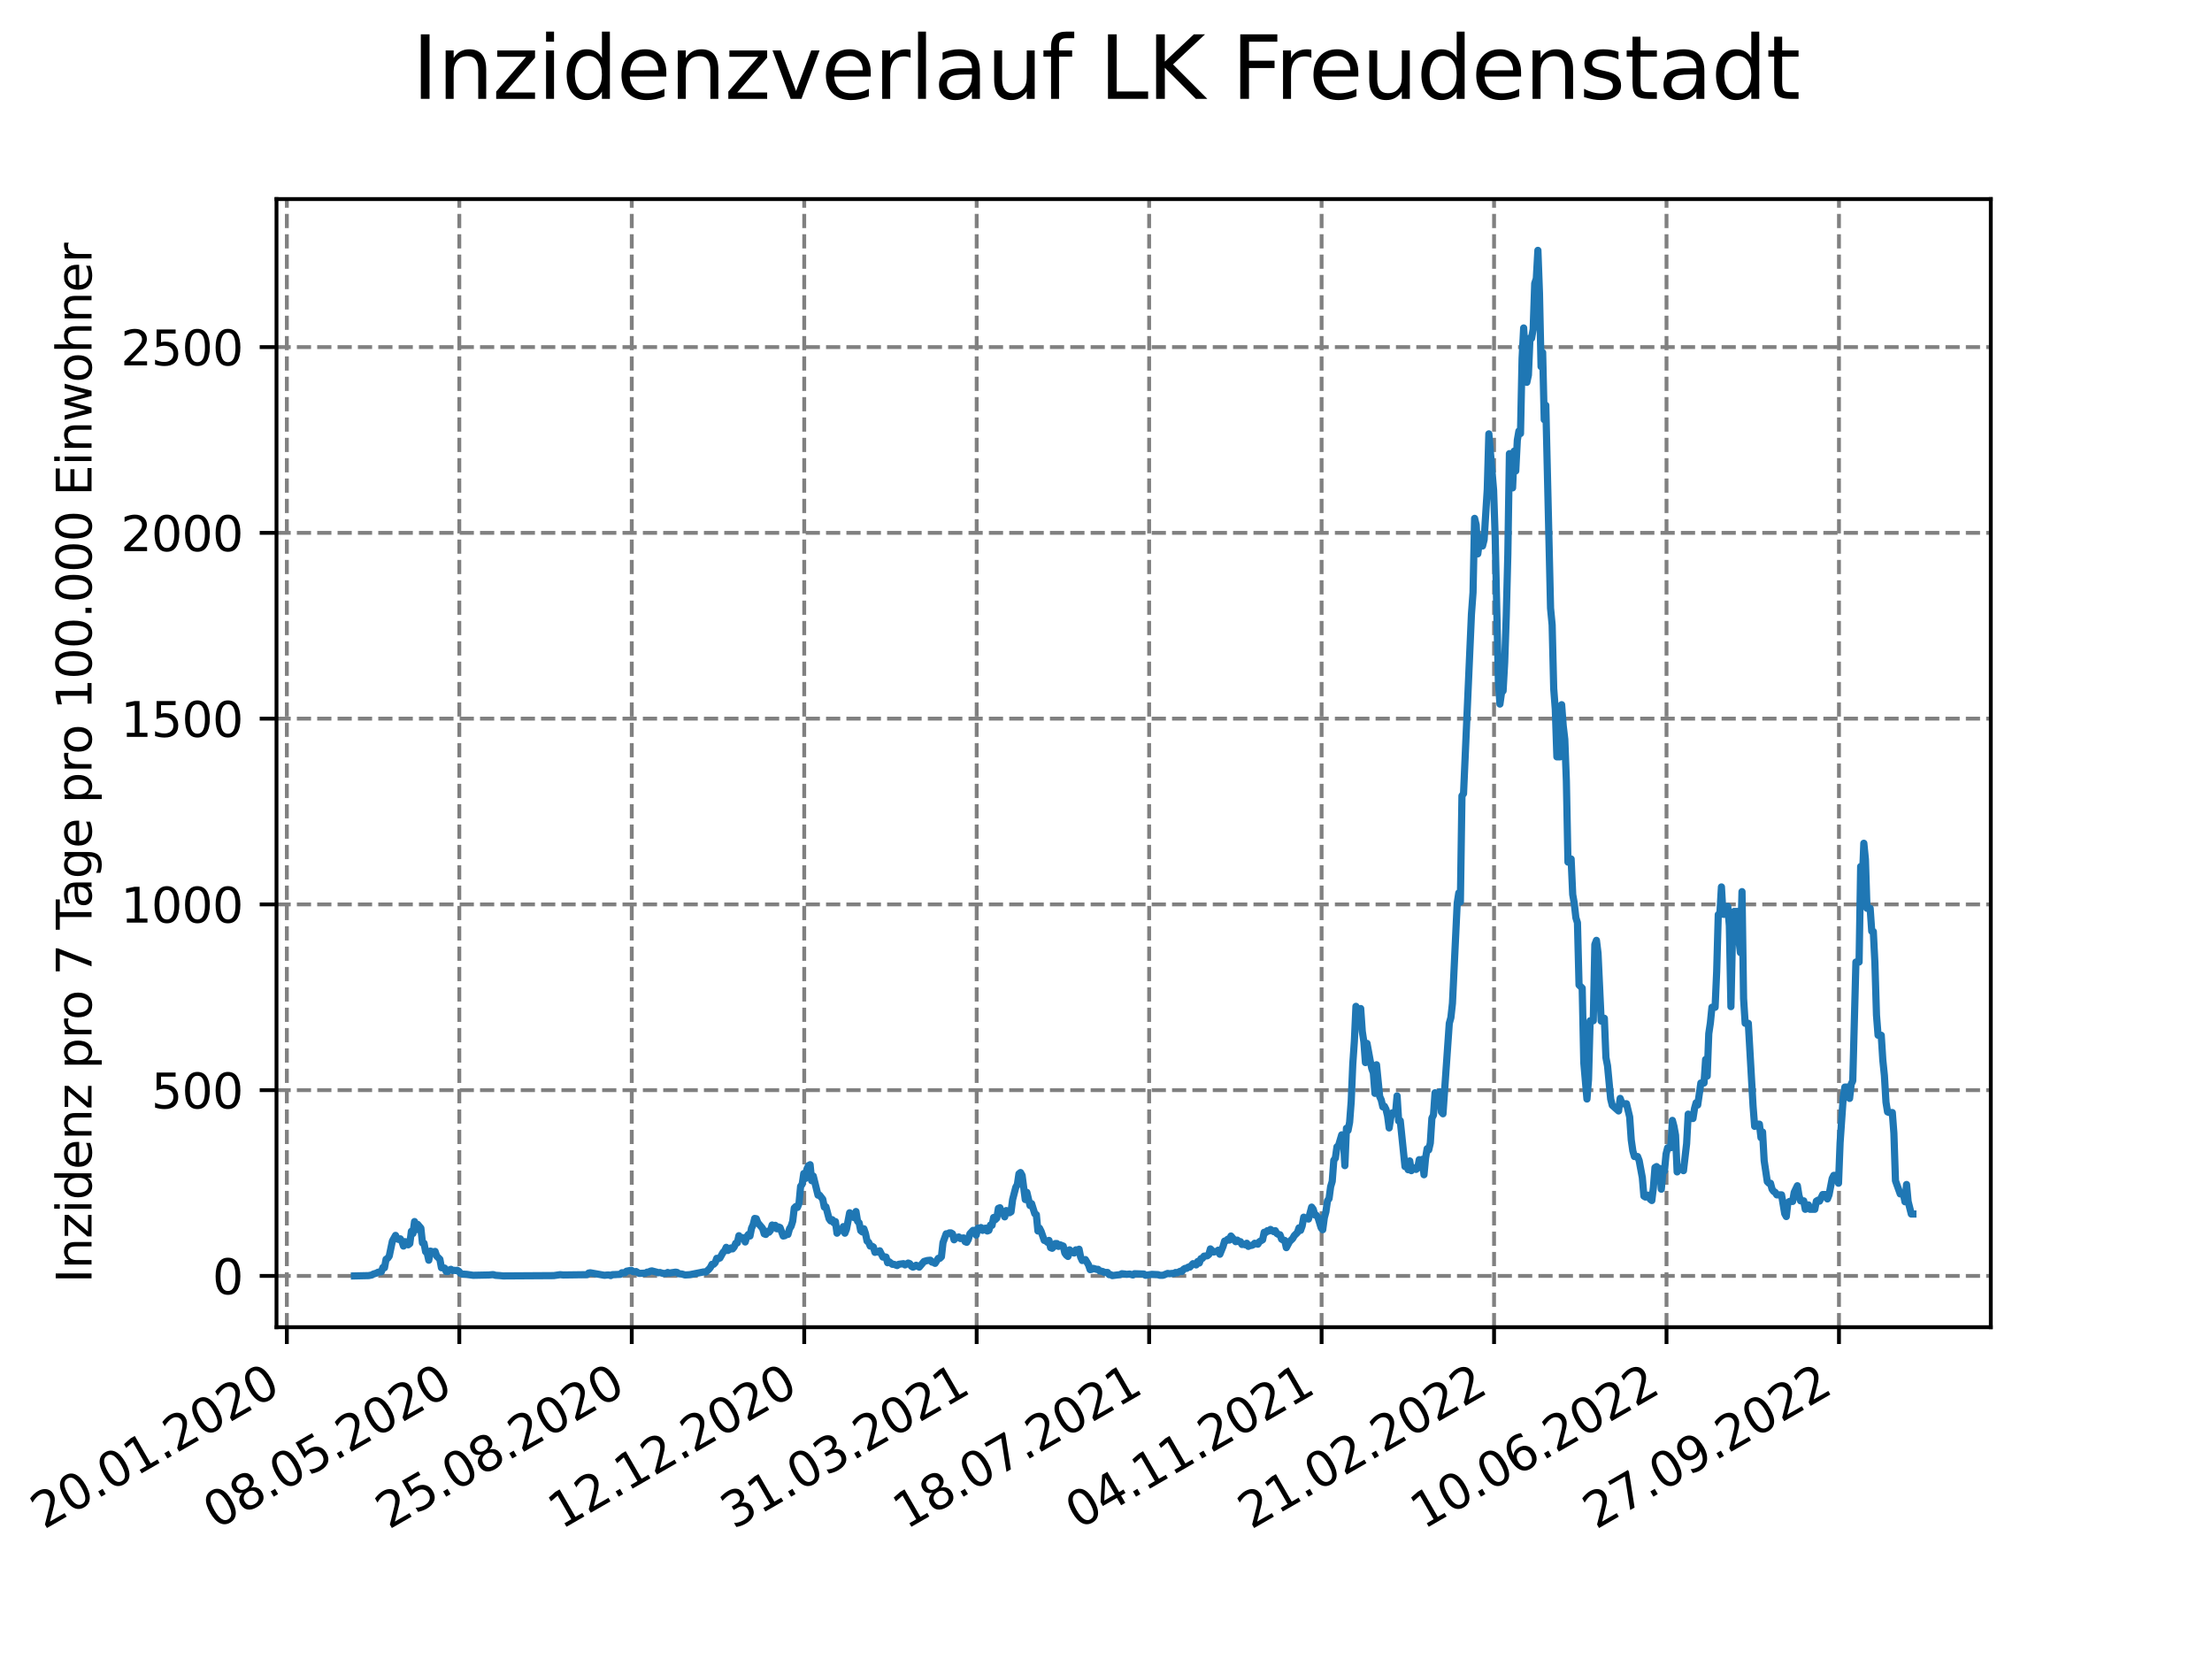 <?xml version="1.0" encoding="utf-8" standalone="no"?>
<!DOCTYPE svg PUBLIC "-//W3C//DTD SVG 1.1//EN"
  "http://www.w3.org/Graphics/SVG/1.1/DTD/svg11.dtd">
<svg xmlns:xlink="http://www.w3.org/1999/xlink" width="460.8pt" height="345.6pt" viewBox="0 0 460.8 345.6" xmlns="http://www.w3.org/2000/svg" version="1.1">
 <defs>
  <style type="text/css">*{stroke-linejoin: round; stroke-linecap: butt}</style>
 </defs>
 <g id="figure_1">
  <g id="patch_1">
   <path d="M 0 345.6 
L 460.8 345.6 
L 460.8 0 
L 0 0 
z
" style="fill: #ffffff"/>
  </g>
  <g id="axes_1">
   <g id="patch_2">
    <path d="M 57.6 276.48 
L 414.72 276.48 
L 414.72 41.472 
L 57.6 41.472 
z
" style="fill: #ffffff"/>
   </g>
   <g id="matplotlib.axis_1">
    <g id="xtick_1">
     <g id="line2d_1">
      <path d="M 59.756 276.48 
L 59.756 41.472 
" clip-path="url(#pf4c44e145e)" style="fill: none; stroke-dasharray: 2.96,1.28; stroke-dashoffset: 0; stroke: #808080; stroke-width: 0.8"/>
     </g>
     <g id="line2d_2">
      <defs>
       <path id="mc11d167c58" d="M 0 0 
L 0 3.5 
" style="stroke: #000000; stroke-width: 0.8"/>
      </defs>
      <g>
       <use xlink:href="#mc11d167c58" x="59.756" y="276.48" style="stroke: #000000; stroke-width: 0.8"/>
      </g>
     </g>
     <g id="text_1">
      <!-- 20.01.2020 -->
      <g transform="translate(9.131 318.689) rotate(-30) scale(0.1 -0.1)">
       <defs>
        <path id="DejaVuSans-32" d="M 1228 531 
L 3431 531 
L 3431 0 
L 469 0 
L 469 531 
Q 828 903 1448 1529 
Q 2069 2156 2228 2338 
Q 2531 2678 2651 2914 
Q 2772 3150 2772 3378 
Q 2772 3750 2511 3984 
Q 2250 4219 1831 4219 
Q 1534 4219 1204 4116 
Q 875 4013 500 3803 
L 500 4441 
Q 881 4594 1212 4672 
Q 1544 4750 1819 4750 
Q 2544 4750 2975 4387 
Q 3406 4025 3406 3419 
Q 3406 3131 3298 2873 
Q 3191 2616 2906 2266 
Q 2828 2175 2409 1742 
Q 1991 1309 1228 531 
z
" transform="scale(0.016)"/>
        <path id="DejaVuSans-30" d="M 2034 4250 
Q 1547 4250 1301 3770 
Q 1056 3291 1056 2328 
Q 1056 1369 1301 889 
Q 1547 409 2034 409 
Q 2525 409 2770 889 
Q 3016 1369 3016 2328 
Q 3016 3291 2770 3770 
Q 2525 4250 2034 4250 
z
M 2034 4750 
Q 2819 4750 3233 4129 
Q 3647 3509 3647 2328 
Q 3647 1150 3233 529 
Q 2819 -91 2034 -91 
Q 1250 -91 836 529 
Q 422 1150 422 2328 
Q 422 3509 836 4129 
Q 1250 4750 2034 4750 
z
" transform="scale(0.016)"/>
        <path id="DejaVuSans-2e" d="M 684 794 
L 1344 794 
L 1344 0 
L 684 0 
L 684 794 
z
" transform="scale(0.016)"/>
        <path id="DejaVuSans-31" d="M 794 531 
L 1825 531 
L 1825 4091 
L 703 3866 
L 703 4441 
L 1819 4666 
L 2450 4666 
L 2450 531 
L 3481 531 
L 3481 0 
L 794 0 
L 794 531 
z
" transform="scale(0.016)"/>
       </defs>
       <use xlink:href="#DejaVuSans-32"/>
       <use xlink:href="#DejaVuSans-30" x="63.623"/>
       <use xlink:href="#DejaVuSans-2e" x="127.246"/>
       <use xlink:href="#DejaVuSans-30" x="159.033"/>
       <use xlink:href="#DejaVuSans-31" x="222.656"/>
       <use xlink:href="#DejaVuSans-2e" x="286.279"/>
       <use xlink:href="#DejaVuSans-32" x="318.066"/>
       <use xlink:href="#DejaVuSans-30" x="381.689"/>
       <use xlink:href="#DejaVuSans-32" x="445.312"/>
       <use xlink:href="#DejaVuSans-30" x="508.936"/>
      </g>
     </g>
    </g>
    <g id="xtick_2">
     <g id="line2d_3">
      <path d="M 95.682 276.48 
L 95.682 41.472 
" clip-path="url(#pf4c44e145e)" style="fill: none; stroke-dasharray: 2.96,1.28; stroke-dashoffset: 0; stroke: #808080; stroke-width: 0.8"/>
     </g>
     <g id="line2d_4">
      <g>
       <use xlink:href="#mc11d167c58" x="95.682" y="276.48" style="stroke: #000000; stroke-width: 0.8"/>
      </g>
     </g>
     <g id="text_2">
      <!-- 08.05.2020 -->
      <g transform="translate(45.057 318.689) rotate(-30) scale(0.1 -0.1)">
       <defs>
        <path id="DejaVuSans-38" d="M 2034 2216 
Q 1584 2216 1326 1975 
Q 1069 1734 1069 1313 
Q 1069 891 1326 650 
Q 1584 409 2034 409 
Q 2484 409 2743 651 
Q 3003 894 3003 1313 
Q 3003 1734 2745 1975 
Q 2488 2216 2034 2216 
z
M 1403 2484 
Q 997 2584 770 2862 
Q 544 3141 544 3541 
Q 544 4100 942 4425 
Q 1341 4750 2034 4750 
Q 2731 4750 3128 4425 
Q 3525 4100 3525 3541 
Q 3525 3141 3298 2862 
Q 3072 2584 2669 2484 
Q 3125 2378 3379 2068 
Q 3634 1759 3634 1313 
Q 3634 634 3220 271 
Q 2806 -91 2034 -91 
Q 1263 -91 848 271 
Q 434 634 434 1313 
Q 434 1759 690 2068 
Q 947 2378 1403 2484 
z
M 1172 3481 
Q 1172 3119 1398 2916 
Q 1625 2713 2034 2713 
Q 2441 2713 2670 2916 
Q 2900 3119 2900 3481 
Q 2900 3844 2670 4047 
Q 2441 4250 2034 4250 
Q 1625 4250 1398 4047 
Q 1172 3844 1172 3481 
z
" transform="scale(0.016)"/>
        <path id="DejaVuSans-35" d="M 691 4666 
L 3169 4666 
L 3169 4134 
L 1269 4134 
L 1269 2991 
Q 1406 3038 1543 3061 
Q 1681 3084 1819 3084 
Q 2600 3084 3056 2656 
Q 3513 2228 3513 1497 
Q 3513 744 3044 326 
Q 2575 -91 1722 -91 
Q 1428 -91 1123 -41 
Q 819 9 494 109 
L 494 744 
Q 775 591 1075 516 
Q 1375 441 1709 441 
Q 2250 441 2565 725 
Q 2881 1009 2881 1497 
Q 2881 1984 2565 2268 
Q 2250 2553 1709 2553 
Q 1456 2553 1204 2497 
Q 953 2441 691 2322 
L 691 4666 
z
" transform="scale(0.016)"/>
       </defs>
       <use xlink:href="#DejaVuSans-30"/>
       <use xlink:href="#DejaVuSans-38" x="63.623"/>
       <use xlink:href="#DejaVuSans-2e" x="127.246"/>
       <use xlink:href="#DejaVuSans-30" x="159.033"/>
       <use xlink:href="#DejaVuSans-35" x="222.656"/>
       <use xlink:href="#DejaVuSans-2e" x="286.279"/>
       <use xlink:href="#DejaVuSans-32" x="318.066"/>
       <use xlink:href="#DejaVuSans-30" x="381.689"/>
       <use xlink:href="#DejaVuSans-32" x="445.312"/>
       <use xlink:href="#DejaVuSans-30" x="508.936"/>
      </g>
     </g>
    </g>
    <g id="xtick_3">
     <g id="line2d_5">
      <path d="M 131.609 276.48 
L 131.609 41.472 
" clip-path="url(#pf4c44e145e)" style="fill: none; stroke-dasharray: 2.96,1.28; stroke-dashoffset: 0; stroke: #808080; stroke-width: 0.8"/>
     </g>
     <g id="line2d_6">
      <g>
       <use xlink:href="#mc11d167c58" x="131.609" y="276.48" style="stroke: #000000; stroke-width: 0.8"/>
      </g>
     </g>
     <g id="text_3">
      <!-- 25.08.2020 -->
      <g transform="translate(80.983 318.689) rotate(-30) scale(0.1 -0.1)">
       <use xlink:href="#DejaVuSans-32"/>
       <use xlink:href="#DejaVuSans-35" x="63.623"/>
       <use xlink:href="#DejaVuSans-2e" x="127.246"/>
       <use xlink:href="#DejaVuSans-30" x="159.033"/>
       <use xlink:href="#DejaVuSans-38" x="222.656"/>
       <use xlink:href="#DejaVuSans-2e" x="286.279"/>
       <use xlink:href="#DejaVuSans-32" x="318.066"/>
       <use xlink:href="#DejaVuSans-30" x="381.689"/>
       <use xlink:href="#DejaVuSans-32" x="445.312"/>
       <use xlink:href="#DejaVuSans-30" x="508.936"/>
      </g>
     </g>
    </g>
    <g id="xtick_4">
     <g id="line2d_7">
      <path d="M 167.535 276.48 
L 167.535 41.472 
" clip-path="url(#pf4c44e145e)" style="fill: none; stroke-dasharray: 2.96,1.28; stroke-dashoffset: 0; stroke: #808080; stroke-width: 0.8"/>
     </g>
     <g id="line2d_8">
      <g>
       <use xlink:href="#mc11d167c58" x="167.535" y="276.48" style="stroke: #000000; stroke-width: 0.8"/>
      </g>
     </g>
     <g id="text_4">
      <!-- 12.12.2020 -->
      <g transform="translate(116.91 318.689) rotate(-30) scale(0.1 -0.1)">
       <use xlink:href="#DejaVuSans-31"/>
       <use xlink:href="#DejaVuSans-32" x="63.623"/>
       <use xlink:href="#DejaVuSans-2e" x="127.246"/>
       <use xlink:href="#DejaVuSans-31" x="159.033"/>
       <use xlink:href="#DejaVuSans-32" x="222.656"/>
       <use xlink:href="#DejaVuSans-2e" x="286.279"/>
       <use xlink:href="#DejaVuSans-32" x="318.066"/>
       <use xlink:href="#DejaVuSans-30" x="381.689"/>
       <use xlink:href="#DejaVuSans-32" x="445.312"/>
       <use xlink:href="#DejaVuSans-30" x="508.936"/>
      </g>
     </g>
    </g>
    <g id="xtick_5">
     <g id="line2d_9">
      <path d="M 203.461 276.48 
L 203.461 41.472 
" clip-path="url(#pf4c44e145e)" style="fill: none; stroke-dasharray: 2.96,1.28; stroke-dashoffset: 0; stroke: #808080; stroke-width: 0.8"/>
     </g>
     <g id="line2d_10">
      <g>
       <use xlink:href="#mc11d167c58" x="203.461" y="276.48" style="stroke: #000000; stroke-width: 0.8"/>
      </g>
     </g>
     <g id="text_5">
      <!-- 31.03.2021 -->
      <g transform="translate(152.836 318.689) rotate(-30) scale(0.1 -0.1)">
       <defs>
        <path id="DejaVuSans-33" d="M 2597 2516 
Q 3050 2419 3304 2112 
Q 3559 1806 3559 1356 
Q 3559 666 3084 287 
Q 2609 -91 1734 -91 
Q 1441 -91 1130 -33 
Q 819 25 488 141 
L 488 750 
Q 750 597 1062 519 
Q 1375 441 1716 441 
Q 2309 441 2620 675 
Q 2931 909 2931 1356 
Q 2931 1769 2642 2001 
Q 2353 2234 1838 2234 
L 1294 2234 
L 1294 2753 
L 1863 2753 
Q 2328 2753 2575 2939 
Q 2822 3125 2822 3475 
Q 2822 3834 2567 4026 
Q 2313 4219 1838 4219 
Q 1578 4219 1281 4162 
Q 984 4106 628 3988 
L 628 4550 
Q 988 4650 1302 4700 
Q 1616 4750 1894 4750 
Q 2613 4750 3031 4423 
Q 3450 4097 3450 3541 
Q 3450 3153 3228 2886 
Q 3006 2619 2597 2516 
z
" transform="scale(0.016)"/>
       </defs>
       <use xlink:href="#DejaVuSans-33"/>
       <use xlink:href="#DejaVuSans-31" x="63.623"/>
       <use xlink:href="#DejaVuSans-2e" x="127.246"/>
       <use xlink:href="#DejaVuSans-30" x="159.033"/>
       <use xlink:href="#DejaVuSans-33" x="222.656"/>
       <use xlink:href="#DejaVuSans-2e" x="286.279"/>
       <use xlink:href="#DejaVuSans-32" x="318.066"/>
       <use xlink:href="#DejaVuSans-30" x="381.689"/>
       <use xlink:href="#DejaVuSans-32" x="445.312"/>
       <use xlink:href="#DejaVuSans-31" x="508.936"/>
      </g>
     </g>
    </g>
    <g id="xtick_6">
     <g id="line2d_11">
      <path d="M 239.387 276.48 
L 239.387 41.472 
" clip-path="url(#pf4c44e145e)" style="fill: none; stroke-dasharray: 2.96,1.28; stroke-dashoffset: 0; stroke: #808080; stroke-width: 0.8"/>
     </g>
     <g id="line2d_12">
      <g>
       <use xlink:href="#mc11d167c58" x="239.387" y="276.48" style="stroke: #000000; stroke-width: 0.8"/>
      </g>
     </g>
     <g id="text_6">
      <!-- 18.07.2021 -->
      <g transform="translate(188.762 318.689) rotate(-30) scale(0.1 -0.1)">
       <defs>
        <path id="DejaVuSans-37" d="M 525 4666 
L 3525 4666 
L 3525 4397 
L 1831 0 
L 1172 0 
L 2766 4134 
L 525 4134 
L 525 4666 
z
" transform="scale(0.016)"/>
       </defs>
       <use xlink:href="#DejaVuSans-31"/>
       <use xlink:href="#DejaVuSans-38" x="63.623"/>
       <use xlink:href="#DejaVuSans-2e" x="127.246"/>
       <use xlink:href="#DejaVuSans-30" x="159.033"/>
       <use xlink:href="#DejaVuSans-37" x="222.656"/>
       <use xlink:href="#DejaVuSans-2e" x="286.279"/>
       <use xlink:href="#DejaVuSans-32" x="318.066"/>
       <use xlink:href="#DejaVuSans-30" x="381.689"/>
       <use xlink:href="#DejaVuSans-32" x="445.312"/>
       <use xlink:href="#DejaVuSans-31" x="508.936"/>
      </g>
     </g>
    </g>
    <g id="xtick_7">
     <g id="line2d_13">
      <path d="M 275.314 276.48 
L 275.314 41.472 
" clip-path="url(#pf4c44e145e)" style="fill: none; stroke-dasharray: 2.96,1.28; stroke-dashoffset: 0; stroke: #808080; stroke-width: 0.8"/>
     </g>
     <g id="line2d_14">
      <g>
       <use xlink:href="#mc11d167c58" x="275.314" y="276.48" style="stroke: #000000; stroke-width: 0.8"/>
      </g>
     </g>
     <g id="text_7">
      <!-- 04.11.2021 -->
      <g transform="translate(224.688 318.689) rotate(-30) scale(0.1 -0.1)">
       <defs>
        <path id="DejaVuSans-34" d="M 2419 4116 
L 825 1625 
L 2419 1625 
L 2419 4116 
z
M 2253 4666 
L 3047 4666 
L 3047 1625 
L 3713 1625 
L 3713 1100 
L 3047 1100 
L 3047 0 
L 2419 0 
L 2419 1100 
L 313 1100 
L 313 1709 
L 2253 4666 
z
" transform="scale(0.016)"/>
       </defs>
       <use xlink:href="#DejaVuSans-30"/>
       <use xlink:href="#DejaVuSans-34" x="63.623"/>
       <use xlink:href="#DejaVuSans-2e" x="127.246"/>
       <use xlink:href="#DejaVuSans-31" x="159.033"/>
       <use xlink:href="#DejaVuSans-31" x="222.656"/>
       <use xlink:href="#DejaVuSans-2e" x="286.279"/>
       <use xlink:href="#DejaVuSans-32" x="318.066"/>
       <use xlink:href="#DejaVuSans-30" x="381.689"/>
       <use xlink:href="#DejaVuSans-32" x="445.312"/>
       <use xlink:href="#DejaVuSans-31" x="508.936"/>
      </g>
     </g>
    </g>
    <g id="xtick_8">
     <g id="line2d_15">
      <path d="M 311.24 276.48 
L 311.24 41.472 
" clip-path="url(#pf4c44e145e)" style="fill: none; stroke-dasharray: 2.96,1.28; stroke-dashoffset: 0; stroke: #808080; stroke-width: 0.8"/>
     </g>
     <g id="line2d_16">
      <g>
       <use xlink:href="#mc11d167c58" x="311.24" y="276.48" style="stroke: #000000; stroke-width: 0.8"/>
      </g>
     </g>
     <g id="text_8">
      <!-- 21.02.2022 -->
      <g transform="translate(260.615 318.689) rotate(-30) scale(0.1 -0.1)">
       <use xlink:href="#DejaVuSans-32"/>
       <use xlink:href="#DejaVuSans-31" x="63.623"/>
       <use xlink:href="#DejaVuSans-2e" x="127.246"/>
       <use xlink:href="#DejaVuSans-30" x="159.033"/>
       <use xlink:href="#DejaVuSans-32" x="222.656"/>
       <use xlink:href="#DejaVuSans-2e" x="286.279"/>
       <use xlink:href="#DejaVuSans-32" x="318.066"/>
       <use xlink:href="#DejaVuSans-30" x="381.689"/>
       <use xlink:href="#DejaVuSans-32" x="445.312"/>
       <use xlink:href="#DejaVuSans-32" x="508.936"/>
      </g>
     </g>
    </g>
    <g id="xtick_9">
     <g id="line2d_17">
      <path d="M 347.166 276.48 
L 347.166 41.472 
" clip-path="url(#pf4c44e145e)" style="fill: none; stroke-dasharray: 2.96,1.28; stroke-dashoffset: 0; stroke: #808080; stroke-width: 0.8"/>
     </g>
     <g id="line2d_18">
      <g>
       <use xlink:href="#mc11d167c58" x="347.166" y="276.48" style="stroke: #000000; stroke-width: 0.8"/>
      </g>
     </g>
     <g id="text_9">
      <!-- 10.06.2022 -->
      <g transform="translate(296.541 318.689) rotate(-30) scale(0.1 -0.1)">
       <defs>
        <path id="DejaVuSans-36" d="M 2113 2584 
Q 1688 2584 1439 2293 
Q 1191 2003 1191 1497 
Q 1191 994 1439 701 
Q 1688 409 2113 409 
Q 2538 409 2786 701 
Q 3034 994 3034 1497 
Q 3034 2003 2786 2293 
Q 2538 2584 2113 2584 
z
M 3366 4563 
L 3366 3988 
Q 3128 4100 2886 4159 
Q 2644 4219 2406 4219 
Q 1781 4219 1451 3797 
Q 1122 3375 1075 2522 
Q 1259 2794 1537 2939 
Q 1816 3084 2150 3084 
Q 2853 3084 3261 2657 
Q 3669 2231 3669 1497 
Q 3669 778 3244 343 
Q 2819 -91 2113 -91 
Q 1303 -91 875 529 
Q 447 1150 447 2328 
Q 447 3434 972 4092 
Q 1497 4750 2381 4750 
Q 2619 4750 2861 4703 
Q 3103 4656 3366 4563 
z
" transform="scale(0.016)"/>
       </defs>
       <use xlink:href="#DejaVuSans-31"/>
       <use xlink:href="#DejaVuSans-30" x="63.623"/>
       <use xlink:href="#DejaVuSans-2e" x="127.246"/>
       <use xlink:href="#DejaVuSans-30" x="159.033"/>
       <use xlink:href="#DejaVuSans-36" x="222.656"/>
       <use xlink:href="#DejaVuSans-2e" x="286.279"/>
       <use xlink:href="#DejaVuSans-32" x="318.066"/>
       <use xlink:href="#DejaVuSans-30" x="381.689"/>
       <use xlink:href="#DejaVuSans-32" x="445.312"/>
       <use xlink:href="#DejaVuSans-32" x="508.936"/>
      </g>
     </g>
    </g>
    <g id="xtick_10">
     <g id="line2d_19">
      <path d="M 383.092 276.48 
L 383.092 41.472 
" clip-path="url(#pf4c44e145e)" style="fill: none; stroke-dasharray: 2.96,1.28; stroke-dashoffset: 0; stroke: #808080; stroke-width: 0.8"/>
     </g>
     <g id="line2d_20">
      <g>
       <use xlink:href="#mc11d167c58" x="383.092" y="276.48" style="stroke: #000000; stroke-width: 0.8"/>
      </g>
     </g>
     <g id="text_10">
      <!-- 27.09.2022 -->
      <g transform="translate(332.467 318.689) rotate(-30) scale(0.1 -0.1)">
       <defs>
        <path id="DejaVuSans-39" d="M 703 97 
L 703 672 
Q 941 559 1184 500 
Q 1428 441 1663 441 
Q 2288 441 2617 861 
Q 2947 1281 2994 2138 
Q 2813 1869 2534 1725 
Q 2256 1581 1919 1581 
Q 1219 1581 811 2004 
Q 403 2428 403 3163 
Q 403 3881 828 4315 
Q 1253 4750 1959 4750 
Q 2769 4750 3195 4129 
Q 3622 3509 3622 2328 
Q 3622 1225 3098 567 
Q 2575 -91 1691 -91 
Q 1453 -91 1209 -44 
Q 966 3 703 97 
z
M 1959 2075 
Q 2384 2075 2632 2365 
Q 2881 2656 2881 3163 
Q 2881 3666 2632 3958 
Q 2384 4250 1959 4250 
Q 1534 4250 1286 3958 
Q 1038 3666 1038 3163 
Q 1038 2656 1286 2365 
Q 1534 2075 1959 2075 
z
" transform="scale(0.016)"/>
       </defs>
       <use xlink:href="#DejaVuSans-32"/>
       <use xlink:href="#DejaVuSans-37" x="63.623"/>
       <use xlink:href="#DejaVuSans-2e" x="127.246"/>
       <use xlink:href="#DejaVuSans-30" x="159.033"/>
       <use xlink:href="#DejaVuSans-39" x="222.656"/>
       <use xlink:href="#DejaVuSans-2e" x="286.279"/>
       <use xlink:href="#DejaVuSans-32" x="318.066"/>
       <use xlink:href="#DejaVuSans-30" x="381.689"/>
       <use xlink:href="#DejaVuSans-32" x="445.312"/>
       <use xlink:href="#DejaVuSans-32" x="508.936"/>
      </g>
     </g>
    </g>
   </g>
   <g id="matplotlib.axis_2">
    <g id="ytick_1">
     <g id="line2d_21">
      <path d="M 57.6 265.798 
L 414.72 265.798 
" clip-path="url(#pf4c44e145e)" style="fill: none; stroke-dasharray: 2.96,1.28; stroke-dashoffset: 0; stroke: #808080; stroke-width: 0.8"/>
     </g>
     <g id="line2d_22">
      <defs>
       <path id="m746514833a" d="M 0 0 
L -3.5 0 
" style="stroke: #000000; stroke-width: 0.8"/>
      </defs>
      <g>
       <use xlink:href="#m746514833a" x="57.6" y="265.798" style="stroke: #000000; stroke-width: 0.8"/>
      </g>
     </g>
     <g id="text_11">
      <!-- 0 -->
      <g transform="translate(44.237 269.597) scale(0.1 -0.1)">
       <use xlink:href="#DejaVuSans-30"/>
      </g>
     </g>
    </g>
    <g id="ytick_2">
     <g id="line2d_23">
      <path d="M 57.6 227.1 
L 414.72 227.1 
" clip-path="url(#pf4c44e145e)" style="fill: none; stroke-dasharray: 2.96,1.28; stroke-dashoffset: 0; stroke: #808080; stroke-width: 0.8"/>
     </g>
     <g id="line2d_24">
      <g>
       <use xlink:href="#m746514833a" x="57.6" y="227.1" style="stroke: #000000; stroke-width: 0.8"/>
      </g>
     </g>
     <g id="text_12">
      <!-- 500 -->
      <g transform="translate(31.512 230.899) scale(0.1 -0.1)">
       <use xlink:href="#DejaVuSans-35"/>
       <use xlink:href="#DejaVuSans-30" x="63.623"/>
       <use xlink:href="#DejaVuSans-30" x="127.246"/>
      </g>
     </g>
    </g>
    <g id="ytick_3">
     <g id="line2d_25">
      <path d="M 57.6 188.402 
L 414.72 188.402 
" clip-path="url(#pf4c44e145e)" style="fill: none; stroke-dasharray: 2.96,1.28; stroke-dashoffset: 0; stroke: #808080; stroke-width: 0.8"/>
     </g>
     <g id="line2d_26">
      <g>
       <use xlink:href="#m746514833a" x="57.6" y="188.402" style="stroke: #000000; stroke-width: 0.8"/>
      </g>
     </g>
     <g id="text_13">
      <!-- 1000 -->
      <g transform="translate(25.15 192.202) scale(0.1 -0.1)">
       <use xlink:href="#DejaVuSans-31"/>
       <use xlink:href="#DejaVuSans-30" x="63.623"/>
       <use xlink:href="#DejaVuSans-30" x="127.246"/>
       <use xlink:href="#DejaVuSans-30" x="190.869"/>
      </g>
     </g>
    </g>
    <g id="ytick_4">
     <g id="line2d_27">
      <path d="M 57.6 149.705 
L 414.72 149.705 
" clip-path="url(#pf4c44e145e)" style="fill: none; stroke-dasharray: 2.96,1.28; stroke-dashoffset: 0; stroke: #808080; stroke-width: 0.8"/>
     </g>
     <g id="line2d_28">
      <g>
       <use xlink:href="#m746514833a" x="57.6" y="149.705" style="stroke: #000000; stroke-width: 0.8"/>
      </g>
     </g>
     <g id="text_14">
      <!-- 1500 -->
      <g transform="translate(25.15 153.504) scale(0.1 -0.1)">
       <use xlink:href="#DejaVuSans-31"/>
       <use xlink:href="#DejaVuSans-35" x="63.623"/>
       <use xlink:href="#DejaVuSans-30" x="127.246"/>
       <use xlink:href="#DejaVuSans-30" x="190.869"/>
      </g>
     </g>
    </g>
    <g id="ytick_5">
     <g id="line2d_29">
      <path d="M 57.6 111.007 
L 414.72 111.007 
" clip-path="url(#pf4c44e145e)" style="fill: none; stroke-dasharray: 2.96,1.28; stroke-dashoffset: 0; stroke: #808080; stroke-width: 0.8"/>
     </g>
     <g id="line2d_30">
      <g>
       <use xlink:href="#m746514833a" x="57.6" y="111.007" style="stroke: #000000; stroke-width: 0.8"/>
      </g>
     </g>
     <g id="text_15">
      <!-- 2000 -->
      <g transform="translate(25.15 114.806) scale(0.1 -0.1)">
       <use xlink:href="#DejaVuSans-32"/>
       <use xlink:href="#DejaVuSans-30" x="63.623"/>
       <use xlink:href="#DejaVuSans-30" x="127.246"/>
       <use xlink:href="#DejaVuSans-30" x="190.869"/>
      </g>
     </g>
    </g>
    <g id="ytick_6">
     <g id="line2d_31">
      <path d="M 57.6 72.309 
L 414.72 72.309 
" clip-path="url(#pf4c44e145e)" style="fill: none; stroke-dasharray: 2.96,1.28; stroke-dashoffset: 0; stroke: #808080; stroke-width: 0.8"/>
     </g>
     <g id="line2d_32">
      <g>
       <use xlink:href="#m746514833a" x="57.6" y="72.309" style="stroke: #000000; stroke-width: 0.8"/>
      </g>
     </g>
     <g id="text_16">
      <!-- 2500 -->
      <g transform="translate(25.15 76.108) scale(0.1 -0.1)">
       <use xlink:href="#DejaVuSans-32"/>
       <use xlink:href="#DejaVuSans-35" x="63.623"/>
       <use xlink:href="#DejaVuSans-30" x="127.246"/>
       <use xlink:href="#DejaVuSans-30" x="190.869"/>
      </g>
     </g>
    </g>
    <g id="text_17">
     <!-- Inzidenz pro 7 Tage pro 100.000 Einwohner -->
     <g transform="translate(19.07 267.301) rotate(-90) scale(0.1 -0.1)">
      <defs>
       <path id="DejaVuSans-49" d="M 628 4666 
L 1259 4666 
L 1259 0 
L 628 0 
L 628 4666 
z
" transform="scale(0.016)"/>
       <path id="DejaVuSans-6e" d="M 3513 2113 
L 3513 0 
L 2938 0 
L 2938 2094 
Q 2938 2591 2744 2837 
Q 2550 3084 2163 3084 
Q 1697 3084 1428 2787 
Q 1159 2491 1159 1978 
L 1159 0 
L 581 0 
L 581 3500 
L 1159 3500 
L 1159 2956 
Q 1366 3272 1645 3428 
Q 1925 3584 2291 3584 
Q 2894 3584 3203 3211 
Q 3513 2838 3513 2113 
z
" transform="scale(0.016)"/>
       <path id="DejaVuSans-7a" d="M 353 3500 
L 3084 3500 
L 3084 2975 
L 922 459 
L 3084 459 
L 3084 0 
L 275 0 
L 275 525 
L 2438 3041 
L 353 3041 
L 353 3500 
z
" transform="scale(0.016)"/>
       <path id="DejaVuSans-69" d="M 603 3500 
L 1178 3500 
L 1178 0 
L 603 0 
L 603 3500 
z
M 603 4863 
L 1178 4863 
L 1178 4134 
L 603 4134 
L 603 4863 
z
" transform="scale(0.016)"/>
       <path id="DejaVuSans-64" d="M 2906 2969 
L 2906 4863 
L 3481 4863 
L 3481 0 
L 2906 0 
L 2906 525 
Q 2725 213 2448 61 
Q 2172 -91 1784 -91 
Q 1150 -91 751 415 
Q 353 922 353 1747 
Q 353 2572 751 3078 
Q 1150 3584 1784 3584 
Q 2172 3584 2448 3432 
Q 2725 3281 2906 2969 
z
M 947 1747 
Q 947 1113 1208 752 
Q 1469 391 1925 391 
Q 2381 391 2643 752 
Q 2906 1113 2906 1747 
Q 2906 2381 2643 2742 
Q 2381 3103 1925 3103 
Q 1469 3103 1208 2742 
Q 947 2381 947 1747 
z
" transform="scale(0.016)"/>
       <path id="DejaVuSans-65" d="M 3597 1894 
L 3597 1613 
L 953 1613 
Q 991 1019 1311 708 
Q 1631 397 2203 397 
Q 2534 397 2845 478 
Q 3156 559 3463 722 
L 3463 178 
Q 3153 47 2828 -22 
Q 2503 -91 2169 -91 
Q 1331 -91 842 396 
Q 353 884 353 1716 
Q 353 2575 817 3079 
Q 1281 3584 2069 3584 
Q 2775 3584 3186 3129 
Q 3597 2675 3597 1894 
z
M 3022 2063 
Q 3016 2534 2758 2815 
Q 2500 3097 2075 3097 
Q 1594 3097 1305 2825 
Q 1016 2553 972 2059 
L 3022 2063 
z
" transform="scale(0.016)"/>
       <path id="DejaVuSans-20" transform="scale(0.016)"/>
       <path id="DejaVuSans-70" d="M 1159 525 
L 1159 -1331 
L 581 -1331 
L 581 3500 
L 1159 3500 
L 1159 2969 
Q 1341 3281 1617 3432 
Q 1894 3584 2278 3584 
Q 2916 3584 3314 3078 
Q 3713 2572 3713 1747 
Q 3713 922 3314 415 
Q 2916 -91 2278 -91 
Q 1894 -91 1617 61 
Q 1341 213 1159 525 
z
M 3116 1747 
Q 3116 2381 2855 2742 
Q 2594 3103 2138 3103 
Q 1681 3103 1420 2742 
Q 1159 2381 1159 1747 
Q 1159 1113 1420 752 
Q 1681 391 2138 391 
Q 2594 391 2855 752 
Q 3116 1113 3116 1747 
z
" transform="scale(0.016)"/>
       <path id="DejaVuSans-72" d="M 2631 2963 
Q 2534 3019 2420 3045 
Q 2306 3072 2169 3072 
Q 1681 3072 1420 2755 
Q 1159 2438 1159 1844 
L 1159 0 
L 581 0 
L 581 3500 
L 1159 3500 
L 1159 2956 
Q 1341 3275 1631 3429 
Q 1922 3584 2338 3584 
Q 2397 3584 2469 3576 
Q 2541 3569 2628 3553 
L 2631 2963 
z
" transform="scale(0.016)"/>
       <path id="DejaVuSans-6f" d="M 1959 3097 
Q 1497 3097 1228 2736 
Q 959 2375 959 1747 
Q 959 1119 1226 758 
Q 1494 397 1959 397 
Q 2419 397 2687 759 
Q 2956 1122 2956 1747 
Q 2956 2369 2687 2733 
Q 2419 3097 1959 3097 
z
M 1959 3584 
Q 2709 3584 3137 3096 
Q 3566 2609 3566 1747 
Q 3566 888 3137 398 
Q 2709 -91 1959 -91 
Q 1206 -91 779 398 
Q 353 888 353 1747 
Q 353 2609 779 3096 
Q 1206 3584 1959 3584 
z
" transform="scale(0.016)"/>
       <path id="DejaVuSans-54" d="M -19 4666 
L 3928 4666 
L 3928 4134 
L 2272 4134 
L 2272 0 
L 1638 0 
L 1638 4134 
L -19 4134 
L -19 4666 
z
" transform="scale(0.016)"/>
       <path id="DejaVuSans-61" d="M 2194 1759 
Q 1497 1759 1228 1600 
Q 959 1441 959 1056 
Q 959 750 1161 570 
Q 1363 391 1709 391 
Q 2188 391 2477 730 
Q 2766 1069 2766 1631 
L 2766 1759 
L 2194 1759 
z
M 3341 1997 
L 3341 0 
L 2766 0 
L 2766 531 
Q 2569 213 2275 61 
Q 1981 -91 1556 -91 
Q 1019 -91 701 211 
Q 384 513 384 1019 
Q 384 1609 779 1909 
Q 1175 2209 1959 2209 
L 2766 2209 
L 2766 2266 
Q 2766 2663 2505 2880 
Q 2244 3097 1772 3097 
Q 1472 3097 1187 3025 
Q 903 2953 641 2809 
L 641 3341 
Q 956 3463 1253 3523 
Q 1550 3584 1831 3584 
Q 2591 3584 2966 3190 
Q 3341 2797 3341 1997 
z
" transform="scale(0.016)"/>
       <path id="DejaVuSans-67" d="M 2906 1791 
Q 2906 2416 2648 2759 
Q 2391 3103 1925 3103 
Q 1463 3103 1205 2759 
Q 947 2416 947 1791 
Q 947 1169 1205 825 
Q 1463 481 1925 481 
Q 2391 481 2648 825 
Q 2906 1169 2906 1791 
z
M 3481 434 
Q 3481 -459 3084 -895 
Q 2688 -1331 1869 -1331 
Q 1566 -1331 1297 -1286 
Q 1028 -1241 775 -1147 
L 775 -588 
Q 1028 -725 1275 -790 
Q 1522 -856 1778 -856 
Q 2344 -856 2625 -561 
Q 2906 -266 2906 331 
L 2906 616 
Q 2728 306 2450 153 
Q 2172 0 1784 0 
Q 1141 0 747 490 
Q 353 981 353 1791 
Q 353 2603 747 3093 
Q 1141 3584 1784 3584 
Q 2172 3584 2450 3431 
Q 2728 3278 2906 2969 
L 2906 3500 
L 3481 3500 
L 3481 434 
z
" transform="scale(0.016)"/>
       <path id="DejaVuSans-45" d="M 628 4666 
L 3578 4666 
L 3578 4134 
L 1259 4134 
L 1259 2753 
L 3481 2753 
L 3481 2222 
L 1259 2222 
L 1259 531 
L 3634 531 
L 3634 0 
L 628 0 
L 628 4666 
z
" transform="scale(0.016)"/>
       <path id="DejaVuSans-77" d="M 269 3500 
L 844 3500 
L 1563 769 
L 2278 3500 
L 2956 3500 
L 3675 769 
L 4391 3500 
L 4966 3500 
L 4050 0 
L 3372 0 
L 2619 2869 
L 1863 0 
L 1184 0 
L 269 3500 
z
" transform="scale(0.016)"/>
       <path id="DejaVuSans-68" d="M 3513 2113 
L 3513 0 
L 2938 0 
L 2938 2094 
Q 2938 2591 2744 2837 
Q 2550 3084 2163 3084 
Q 1697 3084 1428 2787 
Q 1159 2491 1159 1978 
L 1159 0 
L 581 0 
L 581 4863 
L 1159 4863 
L 1159 2956 
Q 1366 3272 1645 3428 
Q 1925 3584 2291 3584 
Q 2894 3584 3203 3211 
Q 3513 2838 3513 2113 
z
" transform="scale(0.016)"/>
      </defs>
      <use xlink:href="#DejaVuSans-49"/>
      <use xlink:href="#DejaVuSans-6e" x="29.492"/>
      <use xlink:href="#DejaVuSans-7a" x="92.871"/>
      <use xlink:href="#DejaVuSans-69" x="145.361"/>
      <use xlink:href="#DejaVuSans-64" x="173.145"/>
      <use xlink:href="#DejaVuSans-65" x="236.621"/>
      <use xlink:href="#DejaVuSans-6e" x="298.145"/>
      <use xlink:href="#DejaVuSans-7a" x="361.523"/>
      <use xlink:href="#DejaVuSans-20" x="414.014"/>
      <use xlink:href="#DejaVuSans-70" x="445.801"/>
      <use xlink:href="#DejaVuSans-72" x="509.277"/>
      <use xlink:href="#DejaVuSans-6f" x="548.141"/>
      <use xlink:href="#DejaVuSans-20" x="609.322"/>
      <use xlink:href="#DejaVuSans-37" x="641.109"/>
      <use xlink:href="#DejaVuSans-20" x="704.732"/>
      <use xlink:href="#DejaVuSans-54" x="736.52"/>
      <use xlink:href="#DejaVuSans-61" x="781.104"/>
      <use xlink:href="#DejaVuSans-67" x="842.383"/>
      <use xlink:href="#DejaVuSans-65" x="905.859"/>
      <use xlink:href="#DejaVuSans-20" x="967.383"/>
      <use xlink:href="#DejaVuSans-70" x="999.17"/>
      <use xlink:href="#DejaVuSans-72" x="1062.646"/>
      <use xlink:href="#DejaVuSans-6f" x="1101.51"/>
      <use xlink:href="#DejaVuSans-20" x="1162.691"/>
      <use xlink:href="#DejaVuSans-31" x="1194.479"/>
      <use xlink:href="#DejaVuSans-30" x="1258.102"/>
      <use xlink:href="#DejaVuSans-30" x="1321.725"/>
      <use xlink:href="#DejaVuSans-2e" x="1385.348"/>
      <use xlink:href="#DejaVuSans-30" x="1417.135"/>
      <use xlink:href="#DejaVuSans-30" x="1480.758"/>
      <use xlink:href="#DejaVuSans-30" x="1544.381"/>
      <use xlink:href="#DejaVuSans-20" x="1608.004"/>
      <use xlink:href="#DejaVuSans-45" x="1639.791"/>
      <use xlink:href="#DejaVuSans-69" x="1702.975"/>
      <use xlink:href="#DejaVuSans-6e" x="1730.758"/>
      <use xlink:href="#DejaVuSans-77" x="1794.137"/>
      <use xlink:href="#DejaVuSans-6f" x="1875.924"/>
      <use xlink:href="#DejaVuSans-68" x="1937.105"/>
      <use xlink:href="#DejaVuSans-6e" x="2000.484"/>
      <use xlink:href="#DejaVuSans-65" x="2063.863"/>
      <use xlink:href="#DejaVuSans-72" x="2125.387"/>
     </g>
    </g>
   </g>
   <g id="line2d_33">
    <path d="M 73.833 265.798 
L 76.799 265.732 
L 77.458 265.601 
L 77.788 265.405 
L 78.447 265.209 
L 78.777 265.012 
L 79.436 264.947 
L 79.766 264.031 
L 80.095 264.096 
L 80.425 262.329 
L 80.754 262.132 
L 81.084 261.674 
L 81.743 258.532 
L 82.402 257.354 
L 82.732 258.074 
L 83.061 258.205 
L 83.391 258.074 
L 83.721 258.598 
L 84.05 259.58 
L 84.38 258.663 
L 84.709 258.729 
L 85.039 259.318 
L 85.369 259.056 
L 85.698 256.503 
L 86.028 256.961 
L 86.357 254.474 
L 86.687 256.176 
L 87.017 255.063 
L 87.676 255.849 
L 88.005 258.925 
L 88.335 258.991 
L 88.665 260.758 
L 88.994 261.02 
L 89.324 262.525 
L 89.653 260.627 
L 90.313 260.823 
L 90.642 260.692 
L 90.972 261.674 
L 91.631 262.329 
L 91.961 264.096 
L 92.62 264.161 
L 92.949 264.881 
L 93.279 264.881 
L 93.609 264.554 
L 93.938 264.423 
L 94.268 264.685 
L 94.597 264.62 
L 94.927 264.685 
L 95.257 264.62 
L 95.586 264.816 
L 95.916 265.274 
L 96.245 265.405 
L 97.234 265.471 
L 98.553 265.667 
L 101.849 265.601 
L 102.508 265.536 
L 102.837 265.536 
L 103.167 265.667 
L 104.156 265.732 
L 104.815 265.798 
L 115.362 265.732 
L 116.681 265.536 
L 117.34 265.601 
L 122.284 265.536 
L 122.613 265.209 
L 122.943 265.143 
L 125.909 265.667 
L 126.568 265.601 
L 126.898 265.601 
L 127.228 265.732 
L 127.557 265.536 
L 129.205 265.471 
L 129.535 265.143 
L 130.194 265.143 
L 130.524 264.816 
L 131.512 264.62 
L 131.842 264.881 
L 132.172 264.947 
L 132.501 264.881 
L 133.16 265.274 
L 134.479 265.209 
L 134.808 265.012 
L 135.138 265.012 
L 135.468 264.816 
L 135.797 264.751 
L 136.786 265.012 
L 137.116 265.143 
L 137.445 265.078 
L 138.104 265.274 
L 138.764 265.274 
L 139.093 265.078 
L 139.423 265.209 
L 140.741 265.012 
L 141.071 265.078 
L 141.4 265.34 
L 142.06 265.405 
L 142.719 265.601 
L 143.708 265.536 
L 146.674 264.947 
L 147.004 265.012 
L 147.663 264.423 
L 147.992 264.031 
L 148.322 263.376 
L 148.652 263.376 
L 148.981 263.049 
L 149.311 262.132 
L 149.64 262.198 
L 149.97 262.067 
L 150.629 260.889 
L 150.959 260.561 
L 151.288 259.841 
L 151.618 260.496 
L 151.948 260.3 
L 152.277 259.972 
L 152.607 260.169 
L 152.936 259.776 
L 153.266 258.991 
L 153.596 258.925 
L 153.925 257.42 
L 154.255 257.878 
L 154.584 257.812 
L 154.914 257.878 
L 155.244 258.729 
L 155.573 257.616 
L 155.903 257.158 
L 156.232 257.485 
L 156.562 255.849 
L 156.892 255.129 
L 157.221 253.82 
L 157.551 253.885 
L 157.88 254.736 
L 158.54 255.521 
L 158.869 255.914 
L 159.199 257.027 
L 159.528 257.158 
L 159.858 256.503 
L 160.188 256.7 
L 160.517 256.307 
L 160.847 255.194 
L 161.176 255.391 
L 161.506 255.26 
L 161.836 255.98 
L 162.165 255.587 
L 162.495 255.718 
L 163.154 257.485 
L 163.484 257.42 
L 163.813 257.158 
L 164.143 257.158 
L 164.472 255.98 
L 164.802 255.456 
L 165.132 254.409 
L 165.461 251.66 
L 165.791 251.332 
L 166.12 251.529 
L 166.45 250.678 
L 166.78 247.143 
L 167.109 246.685 
L 167.439 244.46 
L 167.768 245.507 
L 168.098 243.543 
L 168.428 242.823 
L 168.757 242.627 
L 169.087 245.965 
L 169.416 244.983 
L 170.405 248.976 
L 170.735 248.976 
L 171.394 249.827 
L 171.723 251.463 
L 172.053 251.398 
L 172.712 253.885 
L 173.042 254.343 
L 173.371 254.081 
L 173.701 254.736 
L 174.031 254.474 
L 174.36 256.896 
L 175.019 256.111 
L 175.349 256.307 
L 175.679 255.521 
L 176.008 256.896 
L 176.338 256.045 
L 176.997 252.641 
L 177.327 253.165 
L 177.656 253.231 
L 177.986 253.689 
L 178.315 252.38 
L 178.645 254.409 
L 178.975 254.736 
L 179.304 256.372 
L 179.634 256.634 
L 179.963 255.98 
L 180.293 256.961 
L 180.623 258.532 
L 180.952 258.794 
L 181.282 259.58 
L 181.611 259.58 
L 181.941 259.776 
L 182.271 260.889 
L 182.6 260.692 
L 182.93 260.823 
L 183.259 260.561 
L 183.919 261.871 
L 184.248 261.805 
L 184.578 261.871 
L 184.907 263.049 
L 185.237 262.852 
L 185.896 263.376 
L 186.226 263.376 
L 186.885 263.638 
L 187.215 263.376 
L 188.203 263.245 
L 188.533 263.507 
L 189.192 263.114 
L 189.522 263.245 
L 189.851 263.769 
L 190.181 263.965 
L 190.511 263.834 
L 190.84 263.572 
L 191.499 263.965 
L 192.488 262.787 
L 193.147 262.591 
L 193.807 262.525 
L 194.136 262.918 
L 194.466 262.983 
L 194.795 263.18 
L 195.455 262.132 
L 195.784 262.132 
L 196.114 261.805 
L 196.443 258.86 
L 197.103 257.027 
L 197.432 257.027 
L 197.762 256.831 
L 198.091 256.831 
L 198.421 257.027 
L 198.751 258.271 
L 199.08 257.878 
L 199.739 257.681 
L 200.069 258.009 
L 200.728 257.878 
L 201.058 258.663 
L 201.387 258.794 
L 201.717 258.205 
L 202.047 257.027 
L 202.706 256.307 
L 203.035 256.372 
L 203.365 257.289 
L 203.695 255.849 
L 204.024 255.849 
L 204.354 255.718 
L 204.683 256.307 
L 205.013 255.914 
L 205.343 255.849 
L 205.672 256.438 
L 206.002 256.307 
L 206.331 255.194 
L 206.661 255.26 
L 206.991 253.623 
L 207.32 254.081 
L 207.65 253.754 
L 207.979 251.725 
L 208.309 251.594 
L 208.639 252.641 
L 208.968 252.707 
L 209.298 253.492 
L 209.627 252.183 
L 210.287 252.641 
L 210.616 252.445 
L 210.946 249.892 
L 211.605 247.34 
L 211.935 246.751 
L 212.264 244.525 
L 212.594 244.263 
L 212.923 244.852 
L 213.583 249.892 
L 213.912 248.387 
L 214.571 251.136 
L 214.901 250.743 
L 215.56 252.838 
L 215.89 253.034 
L 216.219 256.438 
L 216.549 255.849 
L 216.878 256.503 
L 217.538 258.401 
L 217.867 258.467 
L 218.197 258.794 
L 218.526 258.401 
L 218.856 259.907 
L 219.186 260.038 
L 219.515 259.711 
L 219.845 259.056 
L 220.174 259.056 
L 220.504 259.645 
L 220.834 259.318 
L 221.493 259.58 
L 221.822 261.02 
L 222.152 261.478 
L 222.482 261.74 
L 222.811 260.365 
L 223.141 260.758 
L 223.47 260.954 
L 223.8 261.02 
L 224.13 260.365 
L 224.459 260.692 
L 224.789 260.234 
L 225.118 261.871 
L 225.448 262.591 
L 226.107 262.394 
L 226.766 263.507 
L 227.096 264.489 
L 227.426 264.423 
L 227.755 264.227 
L 228.414 264.423 
L 228.744 264.423 
L 229.074 264.751 
L 229.733 264.881 
L 230.062 265.078 
L 230.722 265.078 
L 231.051 265.536 
L 231.381 265.536 
L 231.71 265.732 
L 232.699 265.601 
L 233.358 265.536 
L 233.688 265.34 
L 234.347 265.405 
L 234.677 265.471 
L 235.336 265.405 
L 235.995 265.601 
L 236.325 265.34 
L 238.302 265.405 
L 238.632 265.667 
L 239.95 265.471 
L 241.269 265.536 
L 241.598 265.667 
L 242.258 265.667 
L 243.246 265.274 
L 243.576 265.34 
L 244.235 265.274 
L 244.565 265.274 
L 244.894 265.078 
L 245.224 265.143 
L 245.883 264.816 
L 246.213 264.881 
L 246.542 264.423 
L 246.872 264.227 
L 247.202 264.227 
L 247.531 263.965 
L 247.861 263.965 
L 248.52 263.245 
L 249.179 263.507 
L 249.509 262.787 
L 249.838 263.114 
L 250.168 262.198 
L 250.498 262.132 
L 250.827 261.674 
L 251.486 261.609 
L 251.816 261.347 
L 252.146 260.169 
L 252.805 260.823 
L 253.464 260.692 
L 253.794 260.431 
L 254.123 261.281 
L 254.782 259.645 
L 255.112 258.532 
L 255.442 258.467 
L 255.771 258.14 
L 256.101 258.336 
L 256.43 257.485 
L 257.419 258.663 
L 257.749 258.336 
L 258.078 258.663 
L 258.408 258.663 
L 258.737 259.252 
L 259.067 259.187 
L 259.397 259.318 
L 259.726 258.991 
L 260.056 259.645 
L 260.385 259.449 
L 260.715 259.449 
L 261.045 259.318 
L 261.374 258.991 
L 262.033 259.187 
L 262.363 258.663 
L 263.022 258.271 
L 263.352 256.7 
L 263.681 256.765 
L 264.011 256.372 
L 264.341 256.438 
L 264.67 256.111 
L 265.329 256.569 
L 265.659 256.372 
L 265.989 256.961 
L 266.318 257.158 
L 266.648 257.223 
L 266.977 258.14 
L 267.307 258.336 
L 267.637 258.401 
L 267.966 259.907 
L 268.625 258.663 
L 269.285 258.009 
L 269.614 257.42 
L 270.273 256.765 
L 270.603 255.783 
L 270.933 256.307 
L 271.262 255.391 
L 271.592 253.558 
L 271.921 253.885 
L 272.251 253.689 
L 272.581 253.951 
L 273.24 251.463 
L 273.569 251.921 
L 273.899 253.1 
L 274.229 253.165 
L 274.558 253.623 
L 275.217 255.783 
L 275.547 256.176 
L 275.877 253.689 
L 276.206 252.445 
L 276.536 250.154 
L 276.865 249.696 
L 277.195 247.209 
L 277.525 246.096 
L 277.854 241.711 
L 278.184 241.252 
L 278.513 238.896 
L 278.843 238.634 
L 279.502 236.409 
L 279.832 237.063 
L 280.161 242.823 
L 280.491 235.034 
L 280.821 235.492 
L 281.15 233.791 
L 281.48 229.471 
L 281.809 221.681 
L 282.139 216.903 
L 282.469 209.638 
L 282.798 213.041 
L 283.457 210.096 
L 283.787 214.874 
L 284.117 217.034 
L 284.446 221.354 
L 284.776 217.361 
L 285.435 220.961 
L 285.765 222.598 
L 286.094 223.514 
L 286.424 227.769 
L 286.753 221.812 
L 287.413 228.423 
L 287.742 229.143 
L 288.072 230.583 
L 288.401 230.452 
L 288.731 231.107 
L 289.061 232.481 
L 289.39 234.969 
L 289.72 232.809 
L 290.049 231.827 
L 290.379 231.827 
L 290.709 231.958 
L 291.038 228.292 
L 291.368 233.529 
L 291.697 233.463 
L 292.686 243.02 
L 293.016 242.627 
L 293.345 243.674 
L 293.675 241.841 
L 294.005 243.871 
L 294.334 243.412 
L 294.664 243.281 
L 294.993 243.609 
L 295.323 243.347 
L 295.653 241.58 
L 295.982 242.823 
L 296.312 241.514 
L 296.641 244.721 
L 296.971 241.252 
L 297.301 239.289 
L 297.63 239.551 
L 297.96 238.111 
L 298.289 232.94 
L 298.619 232.285 
L 298.949 227.638 
L 299.278 229.471 
L 299.608 227.965 
L 299.937 227.441 
L 300.267 231.631 
L 300.597 232.023 
L 301.915 213.172 
L 302.245 211.994 
L 302.574 208.983 
L 303.563 188.169 
L 303.892 186.009 
L 304.222 187.907 
L 304.552 165.783 
L 304.881 165.325 
L 306.529 127.951 
L 306.859 123.434 
L 307.188 107.987 
L 307.518 109.361 
L 307.848 115.383 
L 308.177 112.896 
L 308.507 111.98 
L 308.836 113.747 
L 309.166 112.438 
L 309.825 101.965 
L 310.155 90.38 
L 311.144 102.096 
L 311.473 111.849 
L 312.132 141.761 
L 312.462 146.671 
L 312.792 144.314 
L 313.121 143.921 
L 313.451 138.031 
L 313.78 128.409 
L 314.11 115.449 
L 314.44 94.503 
L 314.769 96.86 
L 315.099 101.638 
L 315.428 93.98 
L 315.758 98.103 
L 316.088 91.689 
L 316.417 89.791 
L 316.747 90.314 
L 317.076 74.736 
L 317.406 68.321 
L 318.065 79.645 
L 318.395 78.14 
L 318.724 70.416 
L 319.054 70.481 
L 319.384 68.583 
L 319.713 59.027 
L 320.043 58.045 
L 320.372 52.154 
L 320.702 61.121 
L 321.032 76.372 
L 321.361 73.427 
L 321.691 87.434 
L 322.02 84.423 
L 323.009 126.707 
L 323.339 130.176 
L 323.668 143.463 
L 323.998 147.783 
L 324.328 157.667 
L 324.987 157.667 
L 325.316 146.801 
L 325.646 151.187 
L 325.976 154.001 
L 326.305 162.707 
L 326.635 179.594 
L 327.294 178.94 
L 327.624 186.336 
L 327.953 188.234 
L 328.283 191.18 
L 328.612 192.227 
L 328.942 205.187 
L 329.601 205.841 
L 329.931 221.354 
L 330.59 228.947 
L 330.92 224.889 
L 331.249 212.649 
L 331.908 212.649 
L 332.238 196.743 
L 332.568 195.892 
L 332.897 198.576 
L 333.556 212.714 
L 334.216 212.125 
L 334.545 220.307 
L 334.875 222.009 
L 335.534 228.947 
L 335.864 230.256 
L 337.182 231.434 
L 337.512 228.816 
L 337.841 229.732 
L 338.171 229.929 
L 338.83 229.929 
L 339.489 232.678 
L 339.819 237.456 
L 340.148 239.747 
L 340.478 240.925 
L 341.137 240.925 
L 341.467 241.776 
L 342.126 245.311 
L 342.456 249.172 
L 342.785 249.369 
L 343.115 248.976 
L 343.444 248.976 
L 343.774 249.827 
L 344.104 250.089 
L 344.433 247.34 
L 344.763 243.216 
L 345.092 243.02 
L 345.422 243.412 
L 345.752 243.412 
L 346.081 247.732 
L 346.411 244.198 
L 346.74 243.936 
L 347.07 240.401 
L 347.4 239.092 
L 348.059 239.092 
L 348.388 233.398 
L 348.718 234.641 
L 349.047 236.474 
L 349.377 244.132 
L 349.707 243.216 
L 350.366 243.216 
L 350.695 243.871 
L 351.355 238.241 
L 351.684 232.089 
L 352.014 233.005 
L 352.673 233.005 
L 353.003 230.911 
L 353.332 229.732 
L 353.662 230.191 
L 354.321 225.609 
L 354.98 225.609 
L 355.31 220.7 
L 355.639 224.169 
L 355.969 215.332 
L 356.299 213.107 
L 356.628 209.834 
L 357.287 209.834 
L 357.617 202.372 
L 357.947 190.525 
L 358.276 190.46 
L 358.606 184.765 
L 358.935 190.46 
L 359.595 190.46 
L 359.924 188.823 
L 360.254 192.816 
L 360.583 209.703 
L 360.913 194.518 
L 361.243 189.871 
L 361.902 189.871 
L 362.231 195.696 
L 362.561 198.445 
L 362.891 185.747 
L 363.22 208.001 
L 363.55 213.172 
L 364.209 213.172 
L 365.198 230.452 
L 365.527 234.641 
L 365.857 234.511 
L 366.187 234.183 
L 366.516 234.183 
L 366.846 236.998 
L 367.175 235.82 
L 367.505 241.776 
L 368.164 246.161 
L 368.494 246.489 
L 368.823 246.489 
L 369.153 247.732 
L 369.483 248.191 
L 369.812 248.387 
L 370.142 248.911 
L 371.131 248.911 
L 371.79 252.838 
L 372.119 253.427 
L 372.449 250.547 
L 372.779 250.285 
L 373.438 250.285 
L 373.767 248.387 
L 374.427 247.012 
L 374.756 249.041 
L 375.086 250.154 
L 375.745 250.154 
L 376.075 251.921 
L 376.404 251.005 
L 376.734 251.005 
L 377.063 251.921 
L 378.052 251.921 
L 378.382 250.22 
L 378.711 250.023 
L 379.041 250.22 
L 379.7 248.845 
L 380.359 248.845 
L 380.689 249.761 
L 381.019 248.911 
L 381.678 245.507 
L 382.007 244.852 
L 382.667 244.852 
L 382.996 246.489 
L 383.326 238.045 
L 383.985 228.554 
L 384.315 226.46 
L 384.974 226.46 
L 385.303 228.816 
L 385.633 225.871 
L 385.963 225.151 
L 386.622 200.409 
L 387.281 200.409 
L 387.611 180.511 
L 387.94 183.849 
L 388.27 175.667 
L 388.599 179.005 
L 388.929 189.216 
L 389.588 189.216 
L 389.918 193.994 
L 390.247 194.06 
L 390.577 200.605 
L 390.907 211.471 
L 391.236 215.66 
L 391.895 215.66 
L 392.225 220.831 
L 392.554 224.038 
L 392.884 229.601 
L 393.214 231.631 
L 393.543 231.761 
L 394.202 231.761 
L 394.532 236.081 
L 394.862 245.965 
L 395.85 248.714 
L 396.51 248.714 
L 396.839 250.351 
L 397.169 246.751 
L 397.498 250.285 
L 398.158 252.903 
L 398.487 252.903 
L 398.487 252.903 
" clip-path="url(#pf4c44e145e)" style="fill: none; stroke: #1f77b4; stroke-width: 1.5; stroke-linecap: square"/>
   </g>
   <g id="patch_3">
    <path d="M 57.6 276.48 
L 57.6 41.472 
" style="fill: none; stroke: #000000; stroke-width: 0.8; stroke-linejoin: miter; stroke-linecap: square"/>
   </g>
   <g id="patch_4">
    <path d="M 414.72 276.48 
L 414.72 41.472 
" style="fill: none; stroke: #000000; stroke-width: 0.8; stroke-linejoin: miter; stroke-linecap: square"/>
   </g>
   <g id="patch_5">
    <path d="M 57.6 276.48 
L 414.72 276.48 
" style="fill: none; stroke: #000000; stroke-width: 0.8; stroke-linejoin: miter; stroke-linecap: square"/>
   </g>
   <g id="patch_6">
    <path d="M 57.6 41.472 
L 414.72 41.472 
" style="fill: none; stroke: #000000; stroke-width: 0.8; stroke-linejoin: miter; stroke-linecap: square"/>
   </g>
  </g>
  <g id="text_18">
   <!-- Inzidenzverlauf LK Freudenstadt -->
   <g transform="translate(85.857 20.589) scale(0.18 -0.18)">
    <defs>
     <path id="DejaVuSans-76" d="M 191 3500 
L 800 3500 
L 1894 563 
L 2988 3500 
L 3597 3500 
L 2284 0 
L 1503 0 
L 191 3500 
z
" transform="scale(0.016)"/>
     <path id="DejaVuSans-6c" d="M 603 4863 
L 1178 4863 
L 1178 0 
L 603 0 
L 603 4863 
z
" transform="scale(0.016)"/>
     <path id="DejaVuSans-75" d="M 544 1381 
L 544 3500 
L 1119 3500 
L 1119 1403 
Q 1119 906 1312 657 
Q 1506 409 1894 409 
Q 2359 409 2629 706 
Q 2900 1003 2900 1516 
L 2900 3500 
L 3475 3500 
L 3475 0 
L 2900 0 
L 2900 538 
Q 2691 219 2414 64 
Q 2138 -91 1772 -91 
Q 1169 -91 856 284 
Q 544 659 544 1381 
z
M 1991 3584 
L 1991 3584 
z
" transform="scale(0.016)"/>
     <path id="DejaVuSans-66" d="M 2375 4863 
L 2375 4384 
L 1825 4384 
Q 1516 4384 1395 4259 
Q 1275 4134 1275 3809 
L 1275 3500 
L 2222 3500 
L 2222 3053 
L 1275 3053 
L 1275 0 
L 697 0 
L 697 3053 
L 147 3053 
L 147 3500 
L 697 3500 
L 697 3744 
Q 697 4328 969 4595 
Q 1241 4863 1831 4863 
L 2375 4863 
z
" transform="scale(0.016)"/>
     <path id="DejaVuSans-4c" d="M 628 4666 
L 1259 4666 
L 1259 531 
L 3531 531 
L 3531 0 
L 628 0 
L 628 4666 
z
" transform="scale(0.016)"/>
     <path id="DejaVuSans-4b" d="M 628 4666 
L 1259 4666 
L 1259 2694 
L 3353 4666 
L 4166 4666 
L 1850 2491 
L 4331 0 
L 3500 0 
L 1259 2247 
L 1259 0 
L 628 0 
L 628 4666 
z
" transform="scale(0.016)"/>
     <path id="DejaVuSans-46" d="M 628 4666 
L 3309 4666 
L 3309 4134 
L 1259 4134 
L 1259 2759 
L 3109 2759 
L 3109 2228 
L 1259 2228 
L 1259 0 
L 628 0 
L 628 4666 
z
" transform="scale(0.016)"/>
     <path id="DejaVuSans-73" d="M 2834 3397 
L 2834 2853 
Q 2591 2978 2328 3040 
Q 2066 3103 1784 3103 
Q 1356 3103 1142 2972 
Q 928 2841 928 2578 
Q 928 2378 1081 2264 
Q 1234 2150 1697 2047 
L 1894 2003 
Q 2506 1872 2764 1633 
Q 3022 1394 3022 966 
Q 3022 478 2636 193 
Q 2250 -91 1575 -91 
Q 1294 -91 989 -36 
Q 684 19 347 128 
L 347 722 
Q 666 556 975 473 
Q 1284 391 1588 391 
Q 1994 391 2212 530 
Q 2431 669 2431 922 
Q 2431 1156 2273 1281 
Q 2116 1406 1581 1522 
L 1381 1569 
Q 847 1681 609 1914 
Q 372 2147 372 2553 
Q 372 3047 722 3315 
Q 1072 3584 1716 3584 
Q 2034 3584 2315 3537 
Q 2597 3491 2834 3397 
z
" transform="scale(0.016)"/>
     <path id="DejaVuSans-74" d="M 1172 4494 
L 1172 3500 
L 2356 3500 
L 2356 3053 
L 1172 3053 
L 1172 1153 
Q 1172 725 1289 603 
Q 1406 481 1766 481 
L 2356 481 
L 2356 0 
L 1766 0 
Q 1100 0 847 248 
Q 594 497 594 1153 
L 594 3053 
L 172 3053 
L 172 3500 
L 594 3500 
L 594 4494 
L 1172 4494 
z
" transform="scale(0.016)"/>
    </defs>
    <use xlink:href="#DejaVuSans-49"/>
    <use xlink:href="#DejaVuSans-6e" x="29.492"/>
    <use xlink:href="#DejaVuSans-7a" x="92.871"/>
    <use xlink:href="#DejaVuSans-69" x="145.361"/>
    <use xlink:href="#DejaVuSans-64" x="173.145"/>
    <use xlink:href="#DejaVuSans-65" x="236.621"/>
    <use xlink:href="#DejaVuSans-6e" x="298.145"/>
    <use xlink:href="#DejaVuSans-7a" x="361.523"/>
    <use xlink:href="#DejaVuSans-76" x="414.014"/>
    <use xlink:href="#DejaVuSans-65" x="473.193"/>
    <use xlink:href="#DejaVuSans-72" x="534.717"/>
    <use xlink:href="#DejaVuSans-6c" x="575.83"/>
    <use xlink:href="#DejaVuSans-61" x="603.613"/>
    <use xlink:href="#DejaVuSans-75" x="664.893"/>
    <use xlink:href="#DejaVuSans-66" x="728.271"/>
    <use xlink:href="#DejaVuSans-20" x="763.477"/>
    <use xlink:href="#DejaVuSans-4c" x="795.264"/>
    <use xlink:href="#DejaVuSans-4b" x="850.977"/>
    <use xlink:href="#DejaVuSans-20" x="916.553"/>
    <use xlink:href="#DejaVuSans-46" x="948.34"/>
    <use xlink:href="#DejaVuSans-72" x="998.609"/>
    <use xlink:href="#DejaVuSans-65" x="1037.473"/>
    <use xlink:href="#DejaVuSans-75" x="1098.996"/>
    <use xlink:href="#DejaVuSans-64" x="1162.375"/>
    <use xlink:href="#DejaVuSans-65" x="1225.852"/>
    <use xlink:href="#DejaVuSans-6e" x="1287.375"/>
    <use xlink:href="#DejaVuSans-73" x="1350.754"/>
    <use xlink:href="#DejaVuSans-74" x="1402.854"/>
    <use xlink:href="#DejaVuSans-61" x="1442.062"/>
    <use xlink:href="#DejaVuSans-64" x="1503.342"/>
    <use xlink:href="#DejaVuSans-74" x="1566.818"/>
   </g>
  </g>
 </g>
 <defs>
  <clipPath id="pf4c44e145e">
   <rect x="57.6" y="41.472" width="357.12" height="235.008"/>
  </clipPath>
 </defs>
</svg>

